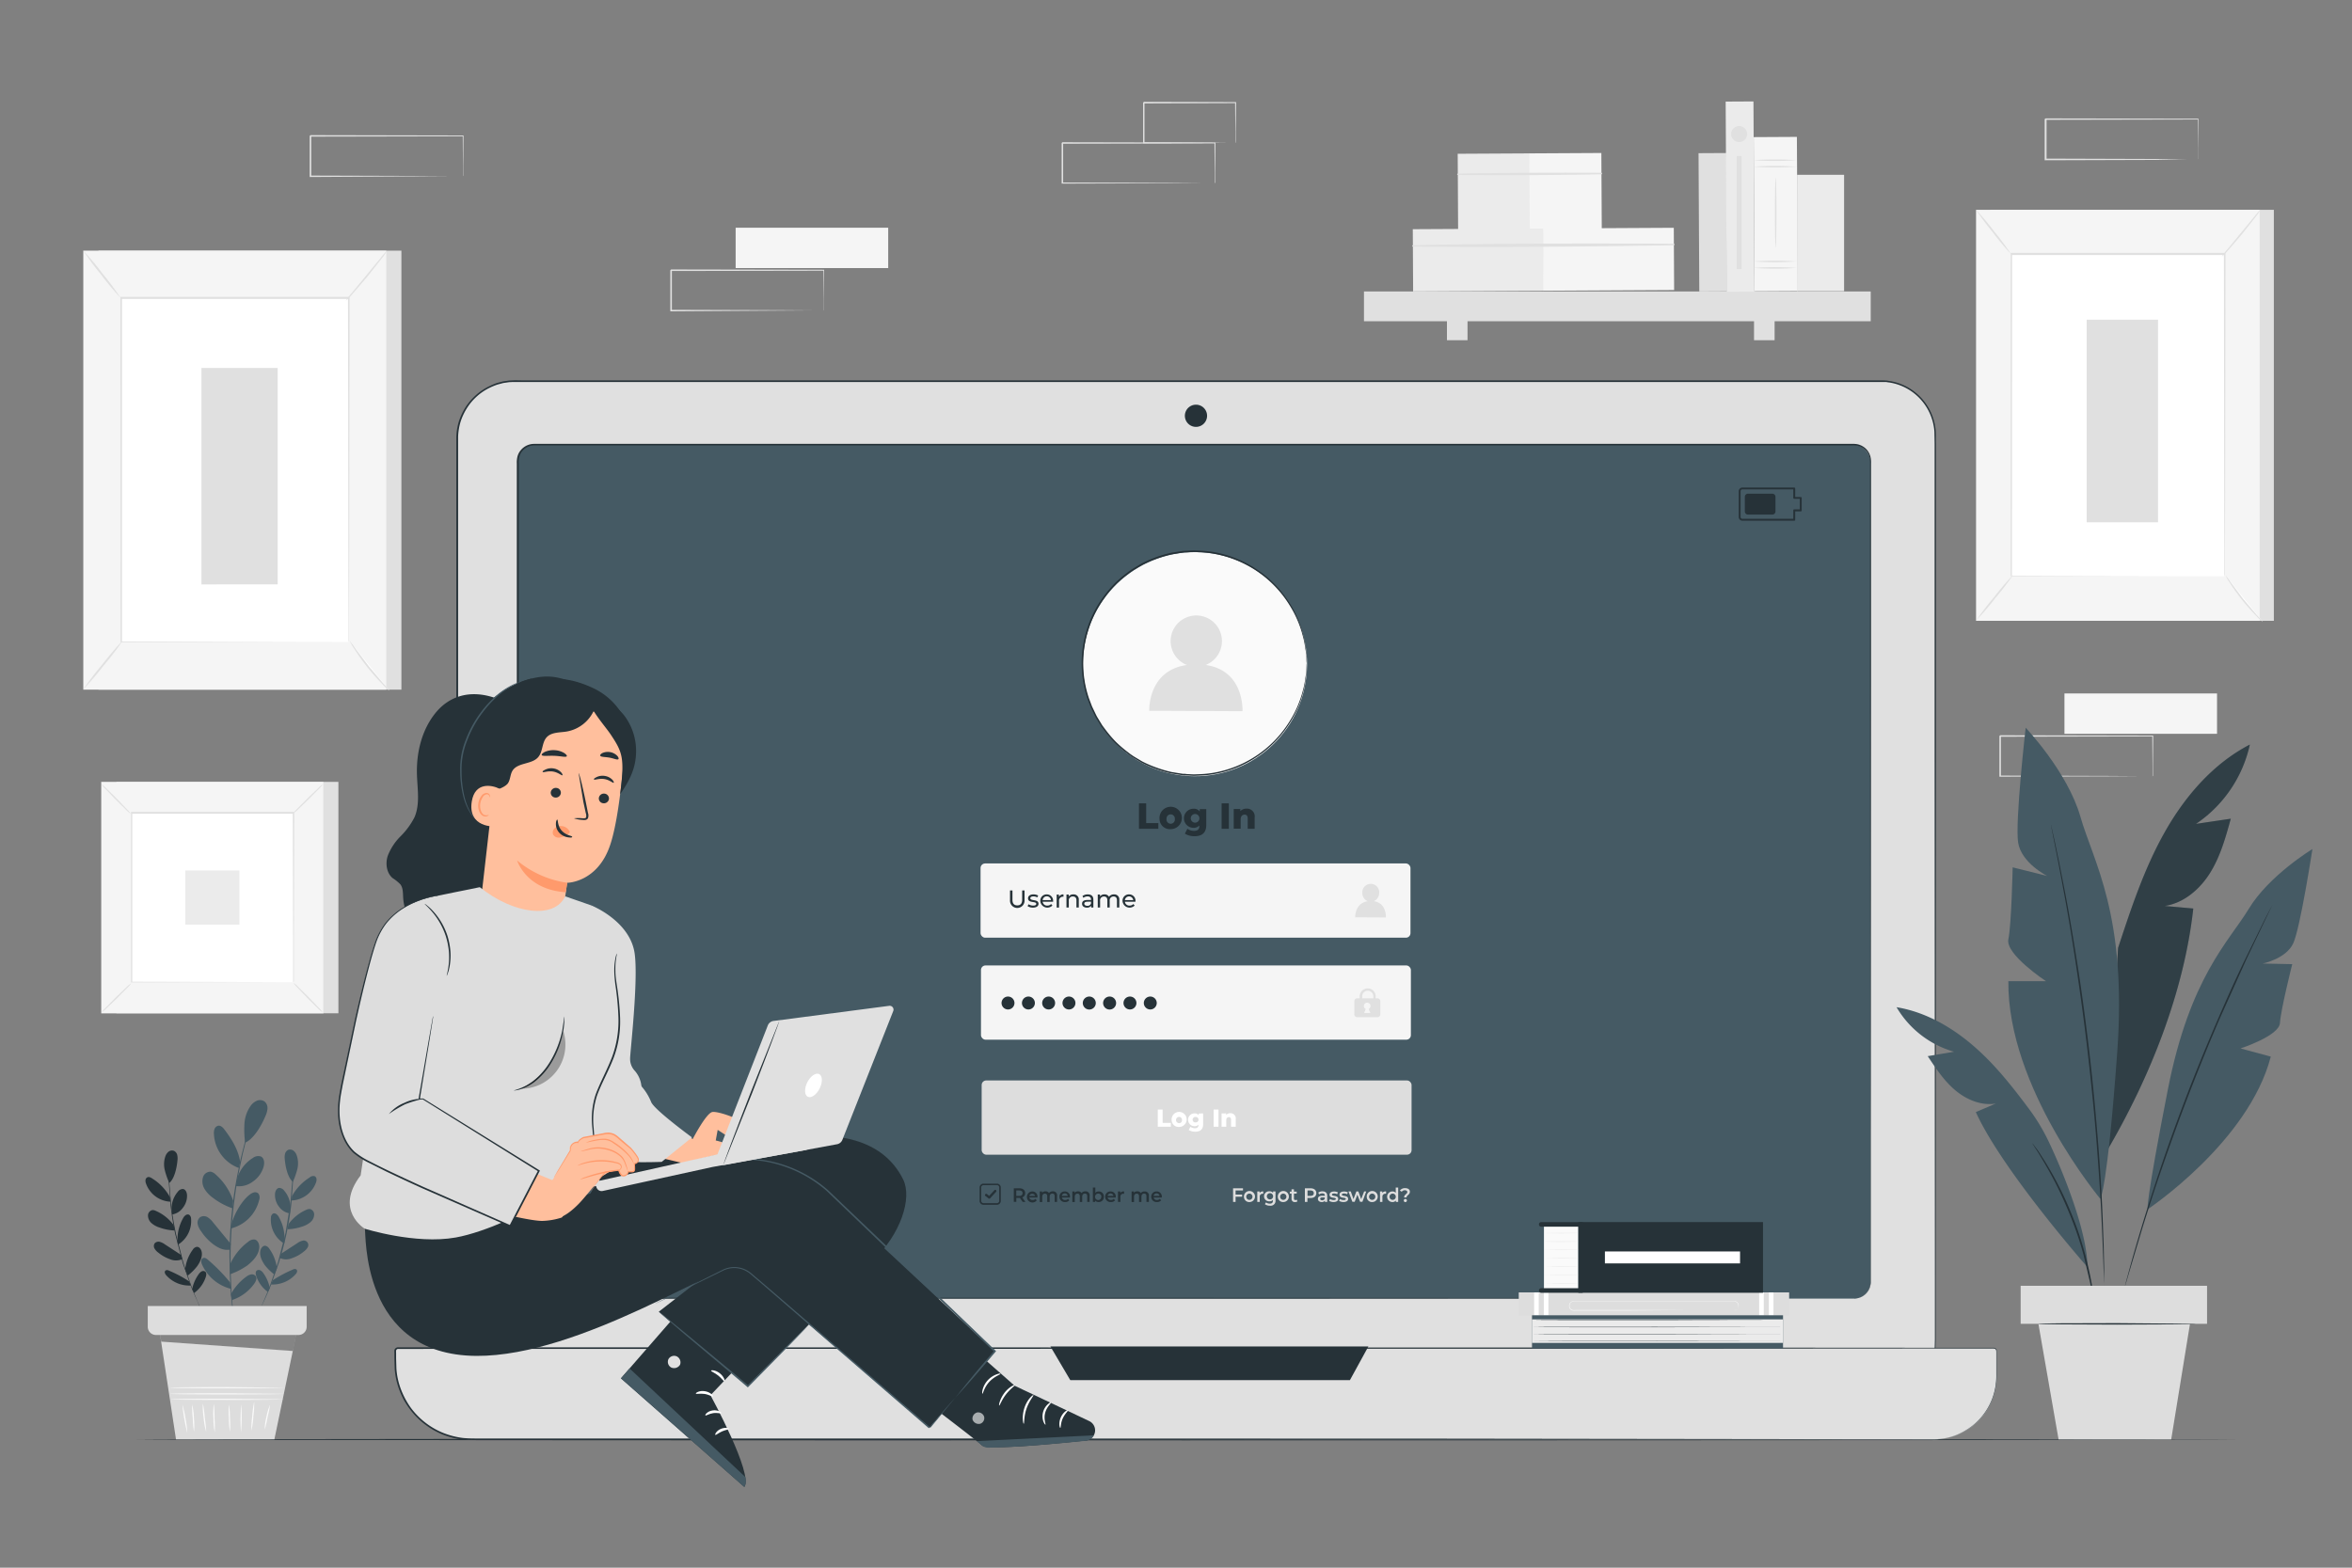<svg xmlns="http://www.w3.org/2000/svg" viewBox="0 0 750 500" xmlns:v="https://vecta.io/nano"><rect x="0" y="0" width="750" height="500" fill="#808080" stroke="none"/><style><![CDATA[.B{fill:#263238}.C{fill:#e0e0e0}.D{fill:#fff}.E{fill:#455a64}.F{fill:#ddd}.G{fill:#f5f5f5}.H{fill:#ebebeb}.I{fill:#ffbf9d}.J{fill:#fafafa}.K{fill:#ff9a6c}]]></style><path d="M37.11 249.37h70.8v73.81h-70.8z" class="C"/><path d="M32.31 249.37h70.8v73.81h-70.8z" class="G"/><path d="M103.14,323.2H32.29V249.35h70.85Zm-70.8-.05h70.75V249.39H32.34Z" class="C"/><path d="M41.83 259.29H93.6v53.96H41.83z" class="D"/><g class="C"><path d="M41.83 313.61a8.17 8.17 0 0 1-1.28 1.49l-3.29 3.34-3.38 3.23a8.33 8.33 0 0 1-1.5 1.25 8.35 8.35 0 0 1 1.28-1.48l3.29-3.34 3.39-3.25a8.54 8.54 0 0 1 1.49-1.24zm51.77-.13a8.35 8.35 0 0 1 1.48 1.28l3.34 3.29 3.24 3.38a7.49 7.49 0 0 1 1.24 1.5 9.49 9.49 0 0 1-1.48-1.27l-3.34-3.3-3.24-3.39a8 8 0 0 1-1.24-1.49zm-.14-54.04a8.32 8.32 0 0 1 1.27-1.44l3.29-3.33 3.39-3.24a9 9 0 0 1 1.49-1.25 7.51 7.51 0 0 1-1.27 1.48l-3.3 3.34-3.38 3.25a8.4 8.4 0 0 1-1.49 1.19zm-51.77.13a8.58 8.58 0 0 1-1.49-1.28L36.87 255l-3.24-3.38a7.49 7.49 0 0 1-1.24-1.5 9.21 9.21 0 0 1 1.47 1.27l3.35 3.3 3.24 3.39a8 8 0 0 1 1.24 1.49z"/><path d="M93.46 313.26a1.67 1.67 0 0 1 0-.27v-.75-2.91-11l-.1-39 .2.2H41.94h0l.23-.23v54l-.2-.2 37.38.1h10.5 2.78.72.25-.93-2.74l-10.45.05-37.51.1h-.2v-.19-54-.23h.24 51.62.2v.2l-.11 39.17v11 2.87.74c0 .18-.26.35-.26.35z"/></g><path d="M59.08 277.64h17.27v17.27H59.08z" class="H"/><path d="M634.65 66.92h90.43V198h-90.43z" class="C"/><path d="M630.12 66.92h90.43V198h-90.43z" class="G"/><path d="M641.36 81.11h67.96V183.8h-67.96z" class="D"/><g class="C"><path d="M709.32 183.8v-.5-1.46-5.63l-.06-21.15-.11-73.95.22.23h-68 0l.24-.25-.05 102.69-.19-.19 49.47.1h13.66 3.59 1.24-1.2-3.55-13.62l-49.59.11h-.2v-.2V80.91v-.24h.26 68 .23v.22l-.11 74.1-.06 21.1v5.58 1.44c0 .34-.17.69-.17.69z"/><path d="M720.81 66.92a16.34 16.34 0 0 1-1.61 2.34l-4.24 5.38-4.47 5.2a16.21 16.21 0 0 1-2 2 15.39 15.39 0 0 1 1.72-2.26l4.36-5.28 4.36-5.3a16.38 16.38 0 0 1 1.88-2.08z"/></g><path d="M709.67,183.47a84.23,84.23,0,0,0,11.85,14.83" class="D"/><path d="M721.52 198.3a14.42 14.42 0 0 1-2.06-1.88 65.72 65.72 0 0 1-8.41-10.52 12.86 12.86 0 0 1-1.38-2.43 19.17 19.17 0 0 1 1.67 2.24l4 5.36 4.34 5.11a18.18 18.18 0 0 1 1.84 2.12z" class="C"/><path d="M630.11,197.89,642,183.28" class="D"/><path d="M642 183.28a87.26 87.26 0 0 1-5.73 7.46 89.47 89.47 0 0 1-6.11 7.15 91.1 91.1 0 0 1 5.73-7.46 91.7 91.7 0 0 1 6.11-7.15zM630.12 66.92a79.76 79.76 0 0 1 5.75 6.87 82.84 82.84 0 0 1 5.37 7.21 81 81 0 0 1-5.75-6.88 83.69 83.69 0 0 1-5.37-7.2zm35.27 35.04h22.76v64.61h-22.76zM31.4 79.94H128v140.02H31.4z" class="C"/><path d="M26.56 79.94h96.6v140.02h-96.6z" class="G"/><path d="M38.57 95.1h72.6v109.69h-72.6z" class="D"/><g class="C"><path d="M111.16 204.79v-.54-1.55-6l-.07-22.59-.12-79 .24.24H38.63h0l.26-.26v109.69l-.21-.21 52.84.11 14.6.05h3.83 1.32-1.28-3.79-14.55l-53 .11h-.21v-.21l-.06-109.69v-.26h.28 72.58.24v.24l-.11 79.14-.07 22.54v6 1.53c0 .35-.14.66-.14.66z"/><path d="M123.44 79.94a17.41 17.41 0 0 1-1.73 2.5l-4.53 5.75-4.77 5.55a16.78 16.78 0 0 1-2.13 2.17 18.14 18.14 0 0 1 1.85-2.42l4.65-5.64 4.64-5.64a17.48 17.48 0 0 1 2.02-2.27z"/></g><path d="M111.53,204.44a90.28,90.28,0,0,0,12.67,15.83" class="D"/><path d="M124.2 220.27a14.22 14.22 0 0 1-2.21-2A69.43 69.43 0 0 1 113 207a15.73 15.73 0 0 1-1.48-2.59 17.94 17.94 0 0 1 1.78 2.38l4.31 5.73 4.64 5.46a22.46 22.46 0 0 1 1.95 2.29z" class="C"/><path d="M26.55,219.84q6.33-7.8,12.65-15.61" class="D"/><path d="M39.2 204.23a92.69 92.69 0 0 1-6.12 8 96.52 96.52 0 0 1-6.53 7.64 97.93 97.93 0 0 1 6.12-8 99.08 99.08 0 0 1 6.53-7.64zM26.56 79.94a84.29 84.29 0 0 1 6.15 7.34A89.37 89.37 0 0 1 38.44 95a85.45 85.45 0 0 1-6.15-7.35 90.24 90.24 0 0 1-5.73-7.71zm37.68 37.43h24.31v69.02H64.24zm477.386-68.512l8.86-.048.239 44.109-8.86.048z" class="C"/><path d="M464.828 49.044l22.96-.124.132 24.35-22.96.124z" class="H"/><path d="M487.677 48.92l22.96-.124.132 24.35-22.96.124z" class="G"/><path d="M464.86,55.8q22.89.2,45.8-.21a.25.25,0,0,0,0-.49c-15.25-.08-30.55,0-45.8.28a.21.21,0,0,0,0,.42Z" class="C"/><path d="M450.508 73.101l41.709-.226.107 19.85-41.709.226z" class="H"/><path d="M492.027 72.877l41.709-.226.107 19.85-41.709.226z" class="G"/><g class="C"><path d="M450.54 78.64c27.71.31 55.51 0 83.22-.41a.25.25 0 0 0 0-.49c-27.71-.14-55.52-.13-83.22.48a.21.21 0 0 0 0 .42zm-15.6 14.33h161.59v9.48H434.94z"/><path d="M461.4 96.38h6.56v12.13h-6.56zm97.92 0h6.56v12.13h-6.56z"/></g><path d="M550.277 32.401l8.86-.048.328 60.669-8.86.048z" class="H"/><path d="M559.218 43.733l13.77-.075.266 49.159-13.77.075z" class="G"/><path d="M572.9 53.15a99 99 0 0 1-13.78 0 99 99 0 0 1 13.78 0zm0-2.06a99 99 0 0 1-13.78 0 99 99 0 0 1 13.78 0zm0 34.36a99 99 0 0 1-13.78 0 99 99 0 0 1 13.78 0zm0-2.07a99 99 0 0 1-13.78 0 99 99 0 0 1 13.78 0zm-6.67-4.5c-.13 0-.24-5-.24-11.08s.11-11.08.24-11.08.24 5 .24 11.08-.11 11.08-.24 11.08z" class="C"/><path d="M573.05 55.75h14.99v37.11h-14.99z" class="H"/><path d="M557.12 42.75a2.55 2.55 0 1 1-2.54-2.55 2.54 2.54 0 0 1 2.54 2.55zm-3.33 7h1.58v36.09h-1.58z" class="C"/><path d="M234.58 72.63h48.65V85.5h-48.65z" class="G"/><path d="M262.66 99.06a1.35 1.35 0 0 1 0-.24v-.66-2.53l-.08-9.44.15.15-48.73.09.25-.24h0v12.87l-.24-.25 34.67.11 10.23.07h2.77.72.26-.23-.69-2.71l-10.18.07-34.85.24h-.25V86.19h0l.25-.25 48.65.09h.15v.16l-.08 9.53v2.5.63a1.66 1.66 0 0 1-.06.21z" class="C"/><path d="M658.31 221.17h48.65v12.87h-48.65z" class="G"/><g class="C"><path d="M686.39 247.6a1 1 0 0 1 0-.23v-.66-2.54l-.08-9.44.15.15-48.65.1c.11-.11-.25.24.24-.25h0v12.87l-.24-.24 34.67.11 10.23.07h2.77.72.26a.94.94 0 0 1-.23 0h-.69-2.72l-10.17.07-34.84.11h-.25v-12.97h0l.25-.25 48.65.1h.15v.15l-.08 9.53v2.5.64a1.23 1.23 0 0 1-.14.18zM387.34 58.46a2.07 2.07 0 0 1 0-.23v-.66-2.54l-.08-9.44.15.15-48.65.1.25-.25h0v6.52q0 3.23 0 6.33l-.24-.24 34.67.11 10.23.07h2.77.73.25-.22-.7-2.71l-10.18.07-34.84.11h-.24v-.24-6.33-6.38h0l.25-.25 48.65.1h.15v.15l-.08 9.53v2.5.64c-.15.12-.15.19-.16.18z"/><path d="M393.94 45.59a1.35 1.35 0 0 1 0-.24v-.69-2.58l-.1-9.36.18.18-29.31.1c-.22.22.3-.3.24-.25h0v6.61 6.24l-.23-.24 20.91.12 6.09.06h1.64.59a3.28 3.28 0 0 1-.53 0h-1.6l-6 .06-21.07.12h-.24v-.24-6.24-6.5h0l.25-.25 29.23.07h.18v.18l-.1 9.47v2.54c0 .62-.07.85-.13.84zm306.99 5.25a2.07 2.07 0 0 1 0-.23v-.66-2.53l-.08-9.45.15.15-48.65.1.25-.25h0v6.53q0 3.23 0 6.33l-.24-.24 34.67.11 10.23.07h2.77.73.25-.22-.7-2.71l-10.26.23-34.84.11H652v-.25-6.33V38h0l.25-.24 48.65.09h.15V38l-.08 9.54v2.5.63c-.03.11-.03.18-.04.17zm-553.3 5.36a1 1 0 0 1 0-.23v-.66-2.53l-.08-9.45.15.15-48.7.1.25-.25h0V56.2L99 56l34.67.11 10.23.07h2.77.72.26-.23-.69-2.71l-10.18.06-34.84.21h-.25v-13.1h0l.25-.25 48.65.1h.15v.15l-.08 9.54v2.49.62c-.08.14-.08.21-.09.2z"/></g><path d="M712.81 459.13c0 .14-149.83.26-334.61.26s-334.63-.12-334.63-.26 149.79-.26 334.63-.26l334.61.26z" class="B"/><path d="M591.9,454h-421a25.2,25.2,0,0,1-25.2-25.2V139.91a18.38,18.38,0,0,1,18.38-18.38H599.73A17.37,17.37,0,0,1,617.1,138.9V428.82A25.2,25.2,0,0,1,591.9,454Z" class="C"/><path d="M591.9 454l1-.07 1.27-.07c.5 0 1.08-.15 1.74-.24l1.06-.16 1.15-.3 1.26-.33 1.34-.5a23.54 23.54 0 0 0 2.93-1.31c.51-.25 1-.59 1.53-.9l.8-.49.77-.58a24.77 24.77 0 0 0 9.87-16l.22-1.43c.08-.48.06-1 .09-1.47l.07-3q0-3.08 0-6.39 0-6.6 0-14.06l-.09-168.31q0-26.64 0-55.77 0-14.53 0-29.66v-11.45l-.07-3.82a17.13 17.13 0 0 0-7.33-12.89 16.93 16.93 0 0 0-7.16-2.83c-.32 0-.64-.11-1-.14h-1-2-121.5-305.66-5.08-2.53l-1.24.06-1.24.18a7.34 7.34 0 0 0-1.22.25l-1.21.32a18.57 18.57 0 0 0-2.31.93 17.4 17.4 0 0 0-4.15 2.72A17.65 17.65 0 0 0 149 130a19.08 19.08 0 0 0-2.12 4.47 18.79 18.79 0 0 0-.8 4.88v5 117.93 147.43 17.51a61.62 61.62 0 0 0 .15 4.31l.32 2.12.52 2.08a25.23 25.23 0 0 0 3.7 7.63 24.85 24.85 0 0 0 13.58 9.49l2 .49 2.07.31 4.18.14h73.14 116.23l168.29.08L576 454h11.9 4-4H576l-45.76.05-168.29.08H245.72h-73.19c-1.39 0-2.81-.06-4.23-.14l-2.1-.32c-.71-.1-1.38-.33-2.08-.49a25.33 25.33 0 0 1-13.83-9.67 25.83 25.83 0 0 1-3.78-7.77l-.52-2.12-.33-2.16-.15-4.36q0-8.7 0-17.51V262.16q0-38.35 0-78V144.4v-5a19.37 19.37 0 0 1 .82-5 20.06 20.06 0 0 1 2.18-4.61 18.92 18.92 0 0 1 3.35-3.85 18.1 18.1 0 0 1 4.27-2.8 20.4 20.4 0 0 1 2.38-1l1.25-.32a7.71 7.71 0 0 1 1.25-.26l1.27-.19 1.29-.06c.86-.06 1.69 0 2.54 0h5.08 305.66 121.57 2l1 .05c.33 0 .66.09 1 .14a17.17 17.17 0 0 1 7.33 2.91 17.55 17.55 0 0 1 7.52 13.21c.09 1.3 0 2.57.06 3.85v11.42q0 15.12 0 29.66 0 29.1 0 55.77l-.08 168.31q0 7.45 0 14.06v6.39l-.07 3c0 .5 0 1-.1 1.48s-.15 1-.22 1.43a24.91 24.91 0 0 1-10 16.08l-.77.58-.8.49-1.55.91a26.85 26.85 0 0 1-2.94 1.3l-1.35.49-1.27.32-1.15.29-1.06.16a17.31 17.31 0 0 1-1.75.23l-1.27.06z" class="B"/><path d="M616.61 459.08H150.39A24.36 24.36 0 0 1 126 434.72v-3.79a.94.94 0 0 1 1-.93h508.8a.94.94 0 0 1 .94.94V439a20.1 20.1 0 0 1-20.13 20.08z" class="C"/><path d="M616.61 459.08l.68-.05a14.87 14.87 0 0 0 2-.18 19.08 19.08 0 0 0 7.5-2.65 19.34 19.34 0 0 0 4.55-3.71 20.2 20.2 0 0 0 3.78-6 20.82 20.82 0 0 0 1.46-8.11v-4.6-2.41c0-.41 0-.82-.27-1.07s-.69-.22-1.11-.23l-113.55.08-374.61.08H127a.78.78 0 0 0-.31.05.68.68 0 0 0-.38.45 4.65 4.65 0 0 0 0 .78v1.7l.1 3.37a22.92 22.92 0 0 0 1.43 6.5 25.93 25.93 0 0 0 1.35 3A27.22 27.22 0 0 0 131 449a24.24 24.24 0 0 0 10.28 8 25.5 25.5 0 0 0 6.37 1.63c2.17.21 4.39.16 6.6.16H293l168.41.06L575 459h30.87 8 2.74-2.74-8l-30.87.05-113.54.09-168.46.18h-99.46-39.29c-2.2 0-4.42 0-6.66-.17a25.74 25.74 0 0 1-6.51-1.66 24.77 24.77 0 0 1-10.53-8.25 26.76 26.76 0 0 1-1.84-2.86 29.72 29.72 0 0 1-1.38-3.11 23.71 23.71 0 0 1-1.46-6.65l-.1-3.41v-1.7a4.92 4.92 0 0 1 0-.91 1.22 1.22 0 0 1 1.2-.89h20.06l374.61.08 113.55.08h.63a1 1 0 0 1 .93.87v.63 2.41 4.6a20.94 20.94 0 0 1-1.5 8.17 20 20 0 0 1-3.83 6 20.06 20.06 0 0 1-12.14 6.33 14.18 14.18 0 0 1-2 .16z" class="B"/><rect x="165.06" y="141.83" width="431.39" height="272.36" rx="5.25" class="E"/><path d="M591.21 414.19s.31 0 .9-.1a5.36 5.36 0 0 0 2.42-1.12 5.2 5.2 0 0 0 1.88-3.85q0-2.65 0-6.15v-40.75l-.09-149.85q0-23.73 0-49.66 0-6.47 0-13.08V148a10.77 10.77 0 0 0-.06-1.62 5 5 0 0 0-1.39-2.82 5.08 5.08 0 0 0-2.8-1.44 9.88 9.88 0 0 0-1.64-.06h-29.1-118.77-272.15a5 5 0 0 0-3.79 1.72 4.82 4.82 0 0 0-1 1.87 7 7 0 0 0-.2 2.16v131.94q0 34.14 0 67v60.32a9.44 9.44 0 0 0 .38 3.78 5 5 0 0 0 2.54 2.62 4.91 4.91 0 0 0 1.8.44h1.94 111 103.49l149.85.08 40.74.05h10.59 3.61-3.61-10.59l-40.74.05-149.85.08H283.08h-57.65H172h-2a5.64 5.64 0 0 1-2-.48 5.56 5.56 0 0 1-2.78-2.87 5.31 5.31 0 0 1-.42-2v-62.05q0-32.85 0-67v-69.46q0-17.64 0-35.52v-26.95a7.66 7.66 0 0 1 .23-2.31 5.15 5.15 0 0 1 1.13-2.06 5.5 5.5 0 0 1 4.18-1.9h272.15 118.77 29.1a9.79 9.79 0 0 1 1.7.07 5.54 5.54 0 0 1 3 1.56 5.42 5.42 0 0 1 1.5 3.05 10.61 10.61 0 0 1 .06 1.68v14.73q0 25.9 0 49.66l-.08 149.85v40.75q0 3.5 0 6.15a5.27 5.27 0 0 1-1.93 3.89 5.2 5.2 0 0 1-2.44 1.11 4.13 4.13 0 0 1-.68.06zm-256.26 15.24l6.34 10.75h89.17l5.89-10.75h-101.4zm49.96-296.82a3.54 3.54 0 1 1-3.54-3.54 3.54 3.54 0 0 1 3.54 3.54z" class="B"/><g class="G"><rect x="312.68" y="275.39" width="137.09" height="23.68" rx="1.45"/><rect x="312.81" y="307.92" width="137.09" height="23.68" rx="1.45"/></g><path d="M322.07 287.08V284h.78v3c0 1.22.56 1.76 1.54 1.76s1.55-.54 1.55-1.76v-3h.76v3.11a2.32 2.32 0 1 1-4.63 0zm5.6 1.92l.31-.6a2.68 2.68 0 0 0 1.46.43c.69 0 1-.21 1-.56 0-.93-2.62-.12-2.62-1.77 0-.74.67-1.24 1.73-1.24a3.07 3.07 0 0 1 1.51.37l-.32.59a2.19 2.19 0 0 0-1.2-.32c-.65 0-1 .24-1 .57 0 1 2.62.18 2.62 1.79 0 .75-.69 1.22-1.79 1.22a3 3 0 0 1-1.7-.48zm8.17-1.39h-3.36a1.4 1.4 0 0 0 1.5 1.22 1.55 1.55 0 0 0 1.19-.5l.42.48a2.26 2.26 0 0 1-3.86-1.45 2 2 0 0 1 2.08-2.1 2 2 0 0 1 2 2.13 1.7 1.7 0 0 1 .03.22zm-3.36-.53h2.65a1.33 1.33 0 0 0-2.65 0zm6.64-1.82v.74H339a1.24 1.24 0 0 0-1.3 1.4v2.07h-.75v-4.15h.72v.7a1.57 1.57 0 0 1 1.45-.76zm4.88 1.79v2.39h-.75v-2.3c0-.81-.41-1.21-1.12-1.21a1.22 1.22 0 0 0-1.31 1.37v2.14h-.75v-4.15h.72v.63a1.76 1.76 0 0 1 1.49-.66 1.6 1.6 0 0 1 1.72 1.79zm4.65-.11v2.5h-.71v-.55a1.55 1.55 0 0 1-1.36.59c-.93 0-1.53-.5-1.53-1.22s.43-1.21 1.67-1.21h1.18v-.15c0-.63-.36-1-1.11-1a2.11 2.11 0 0 0-1.31.45l-.31-.56a2.72 2.72 0 0 1 1.71-.53c1.12 0 1.77.54 1.77 1.68zm-.75 1.23v-.58h-1.15c-.74 0-1 .29-1 .64s.35.67.92.67a1.18 1.18 0 0 0 1.23-.73zm9.02-1.12v2.39h-.75v-2.3c0-.81-.39-1.21-1.07-1.21a1.2 1.2 0 0 0-1.24 1.37v2.14h-.75v-2.3c0-.81-.39-1.21-1.07-1.21a1.2 1.2 0 0 0-1.24 1.37v2.14h-.75v-4.15h.72v.62a1.66 1.66 0 0 1 1.43-.65 1.53 1.53 0 0 1 1.43.76 1.88 1.88 0 0 1 1.6-.76 1.58 1.58 0 0 1 1.69 1.79zm5.14.56h-3.36a1.41 1.41 0 0 0 1.5 1.22 1.58 1.58 0 0 0 1.2-.5l.41.48a2.26 2.26 0 0 1-3.86-1.45 2 2 0 0 1 2.08-2.1 2 2 0 0 1 2.05 2.13 1.8 1.8 0 0 1-.02.22zm-3.36-.53h2.66a1.34 1.34 0 0 0-2.66 0z" class="B"/><rect x="313.03" y="344.6" width="137.09" height="23.68" rx="1.45" class="F"/><g class="D"><path d="M369.19,353.88h1.55v4.25h2.62v1.23h-4.17Z"/><path d="M373.61 357.23a2.4 2.4 0 1 1 2.4 2.2 2.22 2.22 0 0 1-2.4-2.2zm3.29 0a.89.89 0 0 0-.89-1 1 1 0 0 0 0 2 .89.89 0 0 0 .89-1zm6.75-2.12v3.47c0 1.61-.91 2.36-2.49 2.36a3.69 3.69 0 0 1-2.1-.55l.54-1a2.46 2.46 0 0 0 1.43.45c.8 0 1.13-.36 1.13-1v-.14a1.59 1.59 0 0 1-1.26.5 2.05 2.05 0 1 1 0-4.1 1.52 1.52 0 0 1 1.33.59v-.52zm-1.47 2a.86.86 0 0 0-.92-.86.87.87 0 1 0 0 1.73.86.86 0 0 0 .92-.9zm4.82-3.23h1.55v5.48H387zm7.05 3.05v2.43h-1.49v-2.19c0-.61-.27-.87-.7-.87s-.84.3-.84 1v2.06h-1.49v-4.25H391v.46a1.81 1.81 0 0 1 1.34-.53 1.66 1.66 0 0 1 1.71 1.89z"/></g><g class="B"><use href="#B"/><path d="M330,319.9a2.06,2.06,0,1,1-2.06-2.06A2.06,2.06,0,0,1,330,319.9Z"/><use href="#B" x="12.96"/><use href="#B" x="19.44"/><path d="M349.42 319.9a2.07 2.07 0 1 1-2.07-2.06 2.07 2.07 0 0 1 2.07 2.06zm6.48 0a2.07 2.07 0 1 1-2.06-2.06 2.06 2.06 0 0 1 2.06 2.06z"/><use href="#B" x="38.89"/><use href="#B" x="45.37"/></g><path d="M439.22 318.4h-.54v-.76a2.56 2.56 0 0 0-5.11 0v.76h-.77a.94.94 0 0 0-.94.94v4.15a.94.94 0 0 0 .94.94h6.42a.94.94 0 0 0 .94-.94v-4.15a.94.94 0 0 0-.94-.94zm-2.22 4.68h-2l.5-1.27a1.06 1.06 0 1 1 .92 0zm.92-4.68h-3.55v-.76a1.78 1.78 0 0 1 3.55 0z" class="C"/><circle cx="380.92" cy="211.56" r="35.74" transform="matrix(.159 -.987 .987 .159 111.68 554.16)" class="J"/><path d="M416.66 211.56s0-.19-.06-.57-.06-1-.11-1.7c0-.37-.05-.79-.07-1.25s-.15-.95-.23-1.49a24.91 24.91 0 0 0-.75-3.69 33.89 33.89 0 0 0-4-9.47 35.68 35.68 0 0 0-24-16.72 32.8 32.8 0 0 0-4.49-.52c-.76 0-1.53-.1-2.31-.09l-2.35.12c-.4 0-.79 0-1.19.08l-1.18.18-2.39.39a39.3 39.3 0 0 0-4.74 1.39 36.28 36.28 0 0 0-4.62 2l-2.21 1.32a18.16 18.16 0 0 0-2.15 1.47 33 33 0 0 0-7.5 7.54 34.24 34.24 0 0 0-5.07 9.77 35.19 35.19 0 0 0 0 22.4l1 2.63 1.2 2.5a10.88 10.88 0 0 0 .66 1.21l.72 1.18.71 1.16.82 1.1a39.34 39.34 0 0 0 3.48 4.11 40.4 40.4 0 0 0 4 3.42 19 19 0 0 0 2.14 1.48l2.21 1.32a37 37 0 0 0 4.63 2 39.3 39.3 0 0 0 4.74 1.39l2.39.39 1.18.18c.4 0 .79 0 1.19.08l2.35.12 2.31-.09a33.13 33.13 0 0 0 4.5-.52 35.69 35.69 0 0 0 24-16.72 34.13 34.13 0 0 0 4-9.47 24.91 24.91 0 0 0 .75-3.69l.23-1.49.07-1.25.11-1.7c.02-.4.06-.58.06-.58v.58l-.06 1.71-.05 1.25-.21 1.5a24.46 24.46 0 0 1-.7 3.71 33.75 33.75 0 0 1-3.91 9.58 35.87 35.87 0 0 1-24.17 17 32.32 32.32 0 0 1-4.55.54l-2.34.1-2.38-.12c-.4 0-.81 0-1.21-.07l-1.2-.18-2.42-.39a39.21 39.21 0 0 1-9.5-3.46l-2.24-1.33a17.83 17.83 0 0 1-2.17-1.5 39.21 39.21 0 0 1-4.09-3.46 40.48 40.48 0 0 1-3.53-4.17l-.83-1.11-.73-1.18-.72-1.19a9.77 9.77 0 0 1-.67-1.23l-1.23-2.54-1-2.67a35.71 35.71 0 0 1 0-22.72 34.6 34.6 0 0 1 5.15-9.91 41.78 41.78 0 0 1 3.53-4.17 40.57 40.57 0 0 1 4.09-3.47 19 19 0 0 1 2.17-1.49l2.24-1.33a39.21 39.21 0 0 1 9.5-3.46l2.42-.39 1.2-.18c.4-.05.81-.05 1.2-.07l2.38-.12 2.35.1a33.53 33.53 0 0 1 4.54.53 36 36 0 0 1 24.18 17 34.12 34.12 0 0 1 3.91 9.57 24.57 24.57 0 0 1 .7 3.72l.21 1.5c.05.5 0 .88.05 1.25l.06 1.71c.06.41 0 .64 0 .64z" class="B"/><path d="M384.47 212.09a8.18 8.18 0 1 0-6 0c-12.57 1.78-12 14.61-12 14.61l29.73.13s.73-12.97-11.73-14.74z" class="C"/><path d="M317.9 384.26h-4.29a1.23 1.23 0 0 1-1.23-1.23v-4.29a1.23 1.23 0 0 1 1.23-1.23h4.29a1.24 1.24 0 0 1 1.23 1.23V383a1.24 1.24 0 0 1-1.23 1.26zm-4.29-6.26a.73.73 0 0 0-.73.73V383a.73.73 0 0 0 .73.73h4.29a.73.73 0 0 0 .73-.73v-4.29a.73.73 0 0 0-.73-.73zm12.5 5.34l-.89-1.27h-1.14v1.26h-.8V379h1.77c1.14 0 1.85.58 1.85 1.54a1.39 1.39 0 0 1-.92 1.37l1 1.42zm-1.11-3.65h-.94v1.73h.94c.7 0 1.07-.32 1.07-.87s-.35-.86-1.07-.86zm5.81 2.25h-2.59a1 1 0 0 0 1.07.79 1.17 1.17 0 0 0 .89-.36l.42.47a1.76 1.76 0 1 1-1.45-2.84 1.61 1.61 0 0 1 1.67 1.71l-.01.23zm-2.6-.52h1.88a1 1 0 0 0-1.88 0zm8.87.03v1.89h-.77v-1.79c0-.59-.27-.87-.74-.87s-.86.33-.86 1v1.68h-.77v-1.79c0-.59-.28-.87-.75-.87s-.85.33-.85 1v1.68h-.78V380h.74v.42a1.36 1.36 0 0 1 1.08-.46 1.24 1.24 0 0 1 1.11.55 1.55 1.55 0 0 1 1.24-.55 1.27 1.27 0 0 1 1.35 1.49zm4.11.49h-2.59a1 1 0 0 0 1.07.79 1.21 1.21 0 0 0 .9-.36l.41.47a1.65 1.65 0 0 1-1.33.54 1.68 1.68 0 0 1-1.82-1.69 1.64 1.64 0 0 1 1.7-1.69 1.61 1.61 0 0 1 1.67 1.71 1.93 1.93 0 0 1-.01.23zm-2.6-.52h1.88a.9.9 0 0 0-.94-.8.92.92 0 0 0-.94.8zm8.87.03v1.89h-.77v-1.79c0-.59-.27-.87-.74-.87s-.86.33-.86 1v1.68h-.77v-1.79c0-.59-.27-.87-.74-.87s-.86.33-.86 1v1.68h-.78V380h.74v.42a1.36 1.36 0 0 1 1.08-.46 1.23 1.23 0 0 1 1.11.55 1.55 1.55 0 0 1 1.24-.55 1.27 1.27 0 0 1 1.35 1.49zm4.54.24a1.61 1.61 0 0 1-1.68 1.69 1.34 1.34 0 0 1-1.09-.47v.43h-.74v-4.59h.78v1.69a1.34 1.34 0 0 1 1-.44 1.6 1.6 0 0 1 1.73 1.69zm-.79 0a1 1 0 0 0-1-1 1.03 1.03 0 0 0 0 2.06 1 1 0 0 0 .96-1.06zm4.57.25h-2.59a1 1 0 0 0 1.07.79 1.21 1.21 0 0 0 .9-.36l.41.47a1.64 1.64 0 0 1-1.33.54 1.68 1.68 0 0 1-1.82-1.69 1.64 1.64 0 0 1 1.71-1.69 1.61 1.61 0 0 1 1.66 1.71 1.93 1.93 0 0 1-.01.23zm-2.59-.52h1.87a.95.95 0 0 0-1.87 0zm5.26-1.42v.74a.62.62 0 0 0-.18 0 .9.9 0 0 0-1 1v1.6h-.77V380h.73v.48a1.3 1.3 0 0 1 1.22-.48zm7.91 1.45v1.89h-.78v-1.79c0-.59-.27-.87-.74-.87s-.86.33-.86 1v1.68h-.77v-1.79c0-.59-.27-.87-.74-.87s-.86.33-.86 1v1.68h-.77V380h.73v.42a1.36 1.36 0 0 1 1.08-.46 1.24 1.24 0 0 1 1.12.55A1.53 1.53 0 0 1 365 380a1.27 1.27 0 0 1 1.36 1.45zm4.11.49h-2.59a1 1 0 0 0 1.07.79 1.17 1.17 0 0 0 .89-.36l.42.47a1.65 1.65 0 0 1-1.33.54 1.68 1.68 0 0 1-1.83-1.69 1.65 1.65 0 0 1 1.71-1.69 1.62 1.62 0 0 1 1.67 1.71l-.01.23zm-2.6-.52h1.87a.89.89 0 0 0-.93-.8.91.91 0 0 0-.94.8z" class="B"/><g class="F"><path d="M394 379.69V381h2.09v.68H394v1.66h-.8V379h3.16v.68zm2.67 2a1.76 1.76 0 1 1 1.75 1.69 1.66 1.66 0 0 1-1.75-1.69zm2.73 0a1 1 0 1 0-1 1 1 1 0 0 0 1-1zm3.43-1.69v.74h-.18a.9.9 0 0 0-.95 1v1.6h-.78V380h.74v.48a1.3 1.3 0 0 1 1.17-.48z"/><path d="M406.73 380v2.8a1.55 1.55 0 0 1-1.78 1.74 2.6 2.6 0 0 1-1.6-.47l.34-.58a2 2 0 0 0 1.22.4c.73 0 1-.34 1-1v-.18a1.44 1.44 0 0 1-1.11.44 1.6 1.6 0 1 1 0-3.19 1.43 1.43 0 0 1 1.15.48V380zm-.76 1.55a1 1 0 0 0-2 0 1 1 0 0 0 2 0zm1.5.14a1.76 1.76 0 1 1 1.76 1.69 1.67 1.67 0 0 1-1.76-1.69zm2.74 0a1 1 0 1 0-1 1 1 1 0 0 0 1-1zm3.51 1.47a1.23 1.23 0 0 1-.75.22 1 1 0 0 1-1.13-1.11v-1.59h-.55v-.62h.55v-.75h.77v.75h.88v.62h-.88v1.57c0 .32.16.5.46.5a.71.71 0 0 0 .43-.14zm6.03-2.61c0 .95-.7 1.54-1.84 1.54h-1v1.25h-.81V379h1.78c1.17 0 1.87.59 1.87 1.55zm-.81 0c0-.54-.36-.86-1.06-.86h-.94v1.72h.94c.7 0 1.06-.31 1.06-.86zm4.28.85v1.94h-.73v-.4a1.19 1.19 0 0 1-1 .44c-.76 0-1.23-.41-1.23-1s.37-1 1.37-1h.85v-.05c0-.45-.27-.71-.82-.71a1.66 1.66 0 0 0-1 .32l-.3-.56a2.31 2.31 0 0 1 1.39-.41c.92.03 1.47.48 1.47 1.43zm-.78.91v-.39h-.79c-.53 0-.67.2-.67.44s.23.46.63.46a.83.83 0 0 0 .83-.51zm1.39.69l.29-.59a2.16 2.16 0 0 0 1.15.33c.49 0 .7-.13.7-.36 0-.63-2 0-2-1.36 0-.62.56-1 1.45-1a2.57 2.57 0 0 1 1.23.29l-.29.58a1.86 1.86 0 0 0-.95-.24c-.47 0-.69.15-.69.37 0 .66 2 .07 2 1.36 0 .62-.57 1-1.5 1a2.58 2.58 0 0 1-1.39-.38zm3.17 0l.3-.59a2.13 2.13 0 0 0 1.15.33c.48 0 .69-.13.69-.36 0-.63-2 0-2-1.36 0-.62.56-1 1.45-1a2.64 2.64 0 0 1 1.24.29l-.3.58a1.86 1.86 0 0 0-.95-.24c-.46 0-.69.15-.69.37 0 .66 2 .07 2 1.36 0 .62-.57 1-1.49 1a2.64 2.64 0 0 1-1.4-.38zm8.66-3l-1.22 3.3h-.74l-.86-2.27-.86 2.27h-.74L430 380h.73l.87 2.43.91-2.43h.64l.89 2.45.96-2.45zm.16 1.69a1.76 1.76 0 1 1 1.76 1.69 1.66 1.66 0 0 1-1.76-1.69zm2.74 0a1 1 0 1 0-1 1 1 1 0 0 0 1-1zM442 380v.74h-.18a.9.9 0 0 0-1 1v1.6h-.77V380h.74v.48A1.3 1.3 0 0 1 442 380zm3.85-1.25v4.59h-.74v-.43a1.36 1.36 0 0 1-1.1.47 1.69 1.69 0 0 1 0-3.38 1.31 1.31 0 0 1 1.06.45v-1.7zm-.76 2.94a1 1 0 1 0-1 1 1 1 0 0 0 1-1zm3.67-1.49c0-.35-.3-.58-.77-.58a1.15 1.15 0 0 0-1 .48l-.6-.39a2 2 0 0 1 1.67-.76c.91 0 1.52.42 1.52 1.13 0 1-1.06 1.1-1.06 1.83h-.78c-.01-.91 1.02-1.09 1.02-1.71zm-1.13 2.7a.5.5 0 0 1 1 0 .5.5 0 0 1-1 0z"/></g><path d="M315.43 382.3a.36.36 0 0 1-.24-.09l-1-.8a.37.37 0 0 1 0-.52.37.37 0 0 1 .53-.06l.7.58 1.67-1.81a.37.37 0 0 1 .53 0 .38.38 0 0 1 0 .53l-1.91 2.08a.36.36 0 0 1-.28.09z" class="B"/><path d="M438.09 287.42a2.9 2.9 0 0 0 1.71-2.66 2.7 2.7 0 1 0-5.39 0 2.86 2.86 0 0 0 1.72 2.68c-4.15.62-4 5.13-4 5.13l9.8.05s.27-4.62-3.84-5.2z" class="C"/><path d="M363.19 256.21h2.3v6.31h3.88v1.82h-6.18zm6.56 4.97a3.57 3.57 0 1 1 3.55 3.27 3.29 3.29 0 0 1-3.55-3.27zm4.88 0a1.33 1.33 0 1 0-2.65 0 1.34 1.34 0 1 0 2.65 0zm10.02-3.13v5.14c0 2.38-1.35 3.51-3.69 3.51a5.6 5.6 0 0 1-3.13-.82l.8-1.55a3.67 3.67 0 0 0 2.13.67c1.18 0 1.68-.53 1.68-1.52v-.21a2.35 2.35 0 0 1-1.87.75 3.04 3.04 0 1 1 0-6.08 2.28 2.28 0 0 1 2 .88v-.77zm-2.18 2.95a1.38 1.38 0 0 0-2.76 0 1.38 1.38 0 0 0 2.76 0zm7.08-4.79h2.3v8.13h-2.3zm10.53 4.53v3.6h-2.21v-3.24c0-.9-.39-1.29-1-1.29s-1.25.45-1.25 1.49v3h-2.21v-6.29h2.1v.68a2.72 2.72 0 0 1 2-.79 2.47 2.47 0 0 1 2.57 2.84zm172.07-94.66h-16.53a1.18 1.18 0 0 1-1.18-1.18v-8.22a1.18 1.18 0 0 1 1.17-1.18h16.54a.29.29 0 0 1 .21.09.27.27 0 0 1 .09.21v2.71h1.77a.3.3 0 0 1 .3.3v4a.3.3 0 0 1-.3.3h-1.77v2.71a.3.3 0 0 1-.3.26zm-.31-10h-16.23a.57.57 0 0 0-.57.58v8.22a.58.58 0 0 0 .58.58h16.22v-2.71a.3.3 0 0 1 .31-.3h1.76v-3.36h-1.76a.3.3 0 0 1-.31-.3zm-15.45 7.04v-4.66a1 1 0 0 1 1-1h7.77a1 1 0 0 1 1 1v4.66a1 1 0 0 1-1 1h-7.76a1 1 0 0 1-1.01-1z" class="B"/><path d="M484.3 412.2h86.22v7.38H484.3z" class="F"/><g class="D"><use href="#C"/><use href="#C" x="-3.09"/><use href="#C" x="-71.76"/><use href="#C" x="-74.85"/><path d="M553 417.92h.29a1.36 1.36 0 0 0 .71-.41 1.34 1.34 0 0 0 .31-.52 1.64 1.64 0 0 0 0-.74 1.31 1.31 0 0 0-.38-.76 1.42 1.42 0 0 0-.87-.4h-11.87-39.38a1.34 1.34 0 0 0-1.33 1.29 1.57 1.57 0 0 0 .1.68 1.35 1.35 0 0 0 1 .79 5.4 5.4 0 0 0 .7 0h34.42 11.94 0-11.94L519 418h-16.69a4.36 4.36 0 0 1-.72 0 1.44 1.44 0 0 1-1.12-.86 1.68 1.68 0 0 1-.12-.73 1.47 1.47 0 0 1 1.46-1.42h39.38 11.94a1.49 1.49 0 0 1 .9.42 1.43 1.43 0 0 1 .38.79 1.68 1.68 0 0 1-.06.75 1.32 1.32 0 0 1-.32.53 1.34 1.34 0 0 1-.73.4h-.22z"/></g><path d="M488.52 419.5h80.05v10.57h-80.05z" class="E"/><path d="M488.52 420.8h80.05v7.5h-80.05z" class="H"/><g class="B"><use href="#D"/><use href="#D" y="2.25"/><use href="#D" y="4.49"/><path d="M567.88 427.73l-39.4.06c-21.75 0-39.4 0-39.4-.06s17.64-.06 39.4-.06l39.4.06z"/></g><path d="M503.3 411.3h-10.97v-20.79h10.97z" class="J"/><g class="B"><path d="M562.18 412.32H503.3v-22.55h58.88z"/><use href="#E"/><use href="#E" y="-21.08"/></g><g class="C"><use href="#F"/><path d="M492.32 396l5.49.07 5.49-.07c0-.07-2.46-.06-5.49-.06s-5.49-.01-5.49.06z"/><use href="#G"/><use href="#G" y="2.67"/><use href="#F" y="10.7"/><use href="#G" y="8"/><use href="#G" y="10.67"/></g><path d="M511.77 399.14h43.09v3.81h-43.09z" class="D"/><use href="#H" class="E"/><g opacity=".3"><use href="#H"/></g><path d="M669.76 382.38s-29.68-35.53-29.34-69.44h12s-13-8.56-12-13.36 1.37-22.95 1.37-22.95l11 2.74s-8.22-4.11-9.25-10.62 2.4-36.65 2.4-36.65 13.36 14.05 17.47 28.43 14.9 31.17 11.73 75-5.38 46.85-5.38 46.85zm15.04 3.35S717 364.31 724.1 337l-9.64-2.62s12.34-4 12.57-8.12 3.91-18.75 3.91-18.75l-9.41-.2s7.51-1.5 9.76-6.51 6.09-30 6.09-30-13.81 8.37-20.26 19-18.8 21.8-25.85 57.74-6.47 38.19-6.47 38.19z" class="E"/><path d="M654 263.07a2.63 2.63 0 0 1 .1.37l.26 1.1.94 4.21 1.4 6.69 1.75 8.88c1.27 6.59 2.61 14.47 4 23.23s2.67 18.42 3.86 28.59 2.06 19.88 2.76 28.72 1.15 16.82 1.42 23.53l.33 9 .15 6.83v4.32 1.12a1.65 1.65 0 0 1 0 .39 1.88 1.88 0 0 1 0-.38c0-.28 0-.65-.05-1.13 0-1-.09-2.46-.15-4.31l-.25-6.83-.4-9c-.32-6.69-.85-14.66-1.53-23.5s-1.64-18.54-2.8-28.7-2.51-19.82-3.82-28.58-2.65-16.64-3.88-23.23l-1.66-8.89-1.32-6.71-.84-4.23-.21-1.11a2 2 0 0 1-.06-.38z" class="B"/><path d="M665.64 404.13s-27.16-30.82-35.59-49.44l6.36-2.72c-4.61.76-9.34-1.23-12.92-4.24s-6.2-7-8.78-10.88l8.39-1.41a31.19 31.19 0 0 1-18.33-14.2c9.9 1.63 18.85 7.07 26.23 13.86 6 5.5 11 11.89 15.89 18.42a62.86 62.86 0 0 1 6.18 10.14c4.56 9.44 12.58 29.15 12.57 40.47z" class="E"/><path d="M724.53 288.72a1.91 1.91 0 0 1-.13.31l-.42.89-1.65 3.42-6 12.6-8.49 18.89c-3.1 7.15-6.34 15.09-9.59 23.47s-6.15 16.46-8.7 23.83-4.69 14.05-6.43 19.68l-4 13.37-1.07 3.65-.29.94a1.72 1.72 0 0 1-.12.32 1.34 1.34 0 0 1 .06-.33 20.46 20.46 0 0 0 .25-1l1-3.67c.85-3.19 2.16-7.78 3.86-13.42s3.83-12.35 6.33-19.74 5.42-15.45 8.66-23.86 6.54-16.31 9.64-23.47 6-13.54 8.59-18.86l6.17-12.53 1.75-3.37.46-.87c.11-.22.11-.26.12-.25zm-56.59 128.62a3.2 3.2 0 0 1-.12-.57l-.27-1.64-.42-2.58-.63-3.41-2.07-8.78c-.89-3.28-2-6.83-3.42-10.5s-2.9-7.08-4.37-10.14-2.95-5.74-4.25-8c-.63-1.12-1.25-2.1-1.78-3s-1-1.62-1.39-2.22l-.89-1.4a4.05 4.05 0 0 1-.28-.51 4.44 4.44 0 0 0 .37.45c.23.31.57.8 1 1.34s.92 1.32 1.47 2.18 1.2 1.83 1.85 2.94c1.34 2.2 2.83 4.89 4.36 7.94s3 6.49 4.43 10.17 2.5 7.26 3.39 10.55 1.53 6.3 2 8.84c.25 1.26.4 2.42.56 3.43s.26 1.89.34 2.61l.16 1.65a2.33 2.33 0 0 1-.04.65z" class="B"/><g class="F"><path d="M644.34 410.09h59.44v12.13h-59.44z"/><path d="M650 422.21l6.43 36.87h35.92l5.99-36.87H650z"/></g><path d="M700.13 422.21c0 .15-11.24.26-25.11.26s-25.11-.11-25.11-.26S661.15 422 675 422l25.13.21z" class="B"/><path d="M50.72 423.56l5.4 35.49H87.5l7.28-34.98-44.06-.51z" class="F"/><path d="M90.4 446.31c0 .1-8 .18-18 .18s-18-.08-18-.18 8-.19 18-.19l18 .19zm.12-1.75c0 .1-8.1.18-18.08.18s-18.08-.08-18.08-.18 8.09-.18 18.08-.18l18.08.18zm-.06-1.97c0 .1-8.1.18-18.08.18s-18.09-.08-18.09-.18 8.1-.19 18.09-.19l18.08.19zM59.72 457a57.24 57.24 0 0 1-1.56-9 28.3 28.3 0 0 1 1 4.47 27.28 27.28 0 0 1 .56 4.53zm2.14-.35a32.2 32.2 0 0 1-.39-4.36 33.11 33.11 0 0 1-.2-4.37 22.4 22.4 0 0 1 .57 4.35 21.37 21.37 0 0 1 .02 4.38zm3.89 0a21.53 21.53 0 0 1-.82-4.47 23.11 23.11 0 0 1-.24-4.54 36.25 36.25 0 0 1 .61 4.5 39.59 39.59 0 0 1 .45 4.51zm2.73.19a22.46 22.46 0 0 1-.43-4.55 21.6 21.6 0 0 1 .14-4.56 40.69 40.69 0 0 1 .22 4.55 38 38 0 0 1 .07 4.56zm4.84-.19a24.51 24.51 0 0 1-.33-4.31A26.46 26.46 0 0 1 73 448a24.56 24.56 0 0 1 .33 4.32 25 25 0 0 1-.01 4.33zm3.53.19a53.86 53.86 0 0 1 .07-8.92 53.86 53.86 0 0 1-.07 8.92zm3.31-.48a30 30 0 0 1 .27-4.66 30.32 30.32 0 0 1 .63-4.62 30 30 0 0 1-.27 4.66 30.32 30.32 0 0 1-.63 4.62zm4.27-.46a15.38 15.38 0 0 1 .53-4 16.21 16.21 0 0 1 1.16-3.82 35.29 35.29 0 0 1-.8 3.9 36.46 36.46 0 0 1-.89 3.92z" class="J"/><g class="E"><path d="M81.41 353.51v.18l-.15.5-.59 1.91-.93 3-1.13 4.05-1.22 4.94-1.21 5.72c-.75 4-1.44 8.52-1.92 13.24s-.67 9.26-.74 13.37l.06 5.85.22 5.08c.09 1.55.22 3 .31 4.19s.2 2.3.3 3.16l.21 2v.52.18-.18c0-.12 0-.3-.08-.51l-.28-2a61.84 61.84 0 0 1-.36-3.16c-.11-1.24-.28-2.63-.37-4.19l-.27-5.09-.09-5.86c0-4.13.25-8.66.71-13.4s1.18-9.22 2-13.28c.41-2 .79-3.94 1.24-5.72l1.27-4.94c.41-1.5.83-2.85 1.19-4s.69-2.2 1-3l.66-1.9c.08-.19.13-.36.18-.49s-.02-.17-.01-.17z"/><path d="M75.74 375.49a11.68 11.68 0 0 1 4.88-6.16 2.82 2.82 0 0 1 2.58-.48c1.1.53 1.19 2.07.86 3.25a8.62 8.62 0 0 1-3.55 4.84 7.26 7.26 0 0 1-5.33 1.34m-1.34 12.05c.81-3.06 3.25-7.42 5.79-9.31a3.58 3.58 0 0 1 1.32-.7 1.5 1.5 0 0 1 1.4.3 2.16 2.16 0 0 1 .32 2 12.35 12.35 0 0 1-9.16 9.22m-.2 11.56a18 18 0 0 1 5.84-7.35 2.8 2.8 0 0 1 2-.73c1.11.2 1.62 1.56 1.52 2.68-.2 2.31-2 4.16-3.79 5.6a23.32 23.32 0 0 1-5.41 2.78m.14 6.41a17.13 17.13 0 0 1 5-5.66 3.53 3.53 0 0 1 1.49-.67 1.52 1.52 0 0 1 1.46.56c.5.73 0 1.72-.51 2.43a14.17 14.17 0 0 1-7.09 5.2m-.6-5.65a55.36 55.36 0 0 0-7.11-7.25c-.4-.34-.91-.7-1.42-.53a1 1 0 0 0-.65.95 2.62 2.62 0 0 0 .27 1.19 13.81 13.81 0 0 0 9.16 7.7"/><path d="M73.59 396.75L68 389.94a6.88 6.88 0 0 0-1.81-1.72 2.27 2.27 0 0 0-2.38 0 2.24 2.24 0 0 0-.77 2.24 5.85 5.85 0 0 0 1.09 2.24 16.63 16.63 0 0 0 4.07 4.3c1.64 1.12 3.13 1.86 5.1 1.57M74.36 383a19.41 19.41 0 0 0-5.62-8.44 3.33 3.33 0 0 0-1.46-.85 2.46 2.46 0 0 0-2.56 1.8 4.6 4.6 0 0 0 .51 3.7 9.59 9.59 0 0 0 2.62 2.79 22.3 22.3 0 0 0 6.22 3.36m2.53-14.64c-.55-3.94-2.6-7.23-5-10.42-.5-.68-1.2-1.39-2-1.26a1.6 1.6 0 0 0-1.17 1 3.63 3.63 0 0 0-.22 1.57 12.18 12.18 0 0 0 7.91 10.9m2.04-8.05a32.77 32.77 0 0 1-.21-6.1 11 11 0 0 1 2-5.69 4.78 4.78 0 0 1 2-1.62 2.57 2.57 0 0 1 2.49.33 2.72 2.72 0 0 1 .85 2.19 6.9 6.9 0 0 1-.63 2.34c-1.49 3.58-4 7.55-6.56 8.55"/></g><g class="B"><path d="M53.82 369.16a1.66 1.66 0 0 1 0 .5v1.44 2.26l.1 3 .65 7.78c.33 2.92.86 6.11 1.55 9.43l2.37 9.25 2.53 7.38 1.11 2.79.88 2.09.56 1.32a3.14 3.14 0 0 1 .17.47 3.06 3.06 0 0 1-.24-.44l-.5-1.29-.94-2.07-1.16-2.77-2.61-7.38-2.41-9.28c-.71-3.33-1.18-6.54-1.52-9.46l-.58-7.81v-3-2.27l.05-1.44a4.16 4.16 0 0 1-.01-.5z"/><path d="M54.7 385.35a8.36 8.36 0 0 1 2-5.25 2 2 0 0 1 1.66-.88c.86.13 1.25 1.16 1.28 2a6.12 6.12 0 0 1-1.38 4.06 5.15 5.15 0 0 1-3.33 2.06m1.67 8.52a14 14 0 0 1 1.93-7.59 2.71 2.71 0 0 1 .75-.76 1.11 1.11 0 0 1 1-.09 1.53 1.53 0 0 1 .65 1.31 8.83 8.83 0 0 1-4.22 8.27m2.34 7.87a12.71 12.71 0 0 1 2.4-6.26 1.93 1.93 0 0 1 1.23-.93c.8-.11 1.43.71 1.61 1.49.36 1.62-.45 3.26-1.38 4.63a16.62 16.62 0 0 1-3.08 3.06m1.44 4.34a12.4 12.4 0 0 1 2.17-4.92 2.59 2.59 0 0 1 .87-.78 1.07 1.07 0 0 1 1.12.07c.49.39.38 1.16.17 1.76a10.11 10.11 0 0 1-3.71 5.07m-1.61-3.74a38.44 38.44 0 0 0-6.4-3.4 1.13 1.13 0 0 0-1.08-.06.76.76 0 0 0-.23.79 2 2 0 0 0 .44.75A9.82 9.82 0 0 0 60.9 410m-3.09-9.71l-5.27-3.44a4.91 4.91 0 0 0-1.61-.78 1.62 1.62 0 0 0-1.62.5 1.58 1.58 0 0 0 0 1.69 4.17 4.17 0 0 0 1.22 1.29 12 12 0 0 0 3.71 2.07 4.89 4.89 0 0 0 3.81 0m-2.67-10.87a13.89 13.89 0 0 0-5.65-4.53 2.23 2.23 0 0 0-1.18-.27 1.76 1.76 0 0 0-1.36 1.78 3.28 3.28 0 0 0 1.15 2.4 6.89 6.89 0 0 0 2.38 1.33 16.45 16.45 0 0 0 5 1m-1.47-10.54a16.19 16.19 0 0 0-5.63-6c-.49-.35-1.12-.69-1.65-.42a1.12 1.12 0 0 0-.58.93 2.55 2.55 0 0 0 .19 1.12 8.71 8.71 0 0 0 7.73 5.72m-.31-5.95a23.16 23.16 0 0 1-1.45-4.12 7.76 7.76 0 0 1 .15-4.3 3.36 3.36 0 0 1 1-1.54 1.82 1.82 0 0 1 1.76-.31 1.91 1.91 0 0 1 1.05 1.31 4.78 4.78 0 0 1 .08 1.73c-.25 2.75-1.08 6-2.63 7.23"/></g><g class="E"><path d="M93.5 368.82a2.42 2.42 0 0 1 0 .5l.06 1.43c.06.59 0 1.39 0 2.27l-.06 3-.57 7.8c-.32 2.93-.83 6.14-1.52 9.47s-1.55 6.46-2.41 9.28l-2.61 7.38-1.16 2.77-.94 2.07-.62 1.29a4 4 0 0 1-.24.44 1.51 1.51 0 0 1 .17-.47l.56-1.32.88-2.09 1.1-2.79 2.53-7.38 2.38-9.26 1.54-9.43.65-7.77.11-3v-2.27-1.43a3.21 3.21 0 0 1 .15-.49z"/><path d="M92.63 385a8.27 8.27 0 0 0-2-5.24 2 2 0 0 0-1.65-.88c-.86.12-1.26 1.15-1.29 2a6.12 6.12 0 0 0 1.38 4.12 5.16 5.16 0 0 0 3.34 2m-1.68 8.52a14 14 0 0 0-1.94-7.59 2.59 2.59 0 0 0-.75-.76 1.07 1.07 0 0 0-1-.1 1.56 1.56 0 0 0-.65 1.32 8.85 8.85 0 0 0 4.25 8.25m-2.36 7.89a12.91 12.91 0 0 0-2.4-6.26 2 2 0 0 0-1.23-.94c-.8-.1-1.44.71-1.61 1.5-.36 1.62.44 3.26 1.37 4.63a17 17 0 0 0 3.09 3.05m-1.45 4.35a12.42 12.42 0 0 0-2.16-4.93 2.6 2.6 0 0 0-.88-.77 1.08 1.08 0 0 0-1.11.06c-.5.39-.39 1.17-.18 1.76a10.11 10.11 0 0 0 3.71 5.07m1.57-3.74a40.41 40.41 0 0 1 6.4-3.4 1.16 1.16 0 0 1 1.08-.06.75.75 0 0 1 .24.79 1.84 1.84 0 0 1-.44.75 9.84 9.84 0 0 1-7.89 3.28m3.13-9.73l5.27-3.43a4.67 4.67 0 0 1 1.6-.78 1.45 1.45 0 0 1 1.67 2.19 4.32 4.32 0 0 1-1.23 1.29 11.62 11.62 0 0 1-3.7 2.06 4.85 4.85 0 0 1-3.81 0M92 390.41a14 14 0 0 1 5.64-4.54 2.38 2.38 0 0 1 1.19-.26 1.75 1.75 0 0 1 1.35 1.77 3.29 3.29 0 0 1-1.18 2.41 7.2 7.2 0 0 1-2.39 1.33 16 16 0 0 1-4.95.94m1.41-10.49a16.32 16.32 0 0 1 5.63-6 1.74 1.74 0 0 1 1.66-.43 1.18 1.18 0 0 1 .58.94 2.7 2.7 0 0 1-.19 1.12 8.7 8.7 0 0 1-7.75 5.69m.36-5.89a23.35 23.35 0 0 0 1.45-4.11 7.79 7.79 0 0 0-.16-4.31 3.29 3.29 0 0 0-1-1.53 1.82 1.82 0 0 0-1.77-.31 2 2 0 0 0-1 1.3 5 5 0 0 0-.07 1.73c.24 2.76 1.08 6 2.63 7.23"/></g><path d="M47.12,416.53v6.64a2.61,2.61,0,0,0,2.61,2.61H95.18a2.61,2.61,0,0,0,2.61-2.61v-6.64Z" class="F"/><g opacity=".4"><path d="M51.06 425.78l.37 2.12 41.94 2.99 1.06-5.11H51.06z"/></g><g class="B"><path d="M164.71 224.65l-6.7-2c-8.11-2.83-14.82-.65-19.21 4.83s-6.09 12.75-5.84 19.77c.16 4.52 1 9.28-.79 13.42a23.91 23.91 0 0 1-4.45 6.07 17.79 17.79 0 0 0-4.1 6.29c-.75 2.41-.38 5.33 1.54 7a14.59 14.59 0 0 1 2.49 2c.9 1.16.82 2.78.91 4.25a15.5 15.5 0 0 0 29.73 5.19c2-4.59 1.6-9.78 1.4-14.76a192.65 192.65 0 0 1 5.02-52.06z"/><path d="M179.25,216.48c-5.8-1.72-11.27-.06-16.66,2.67A29.86,29.86,0,0,0,150,231.81a29.51,29.51,0,0,0-3.32,18.47A23.64,23.64,0,0,0,156.51,266c7.23,4.83,17.23,4.65,24.74.27s12.48-12.52,13.85-21.1a28.79,28.79,0,0,0-2.49-17.5,21.87,21.87,0,0,0-13.36-11.22"/><path d="M160 234.58c1.13-2.16 1.1-4.73 1.73-7.09 1.39-5.19 6.15-8.91 11.32-10.38 4.81-1.37 10.35-.28 15.66 2.16a21.28 21.28 0 0 1 9.09 7.61 16.69 16.69 0 0 1 1.26 15.27L172.52 235c-2.78 1.79-5.63 3.61-8.84 4.41a5.6 5.6 0 0 1-2.87.11 2.52 2.52 0 0 1-1.9-2c-.12-1.07.6-2 1.09-2.94z"/></g><path d="M188.4 226.8l-24.19 2.2a4.41 4.41 0 0 0-4.63 3.82l-5.84 51.1a16 16 0 0 0 2.17 10l1.9 3.17c4.34 7.23 14.82 7.81 19.62.88a5.55 5.55 0 0 0 .7-1.27 8.07 8.07 0 0 0 .36-1.13l1-4.92c.78-4.52 1.36-9.14 1.36-9.1s9.8-.06 13.77-12.21c2-6 3.28-16.25 4.08-24.63.77-7.55-2.7-17.51-10.3-17.91z" class="I"/><path d="M194.18 254.83a1.61 1.61 0 0 1-1.8 1.36 1.54 1.54 0 0 1-1.42-1.7 1.62 1.62 0 0 1 1.8-1.37 1.57 1.57 0 0 1 1.42 1.71zm1.52-5.18c-.23.18-1.3-.91-3-1.18s-3.12.39-3.27.15.18-.45.8-.77a4.42 4.42 0 0 1 2.66-.37 4.18 4.18 0 0 1 2.36 1.2c.44.49.56.89.45.97zM178.84 253a1.62 1.62 0 0 1-1.8 1.37 1.54 1.54 0 0 1-1.41-1.7 1.62 1.62 0 0 1 1.79-1.37 1.54 1.54 0 0 1 1.42 1.7zm.5-5.74c-.23.18-1.3-.91-3-1.18s-3.11.39-3.27.15.19-.45.8-.76a4.36 4.36 0 0 1 2.66-.38 4.18 4.18 0 0 1 2.36 1.2c.45.49.57.89.45.97zM183 261a12.16 12.16 0 0 1 2.88 0c.44 0 .87 0 1-.29a2.22 2.22 0 0 0-.08-1.35l-.77-3.55-1.52-9.21c.2-.04 1.22 4 2.26 9.07l.71 3.56a2.55 2.55 0 0 1 0 1.76 1.11 1.11 0 0 1-.82.53 3.18 3.18 0 0 1-.77 0A11 11 0 0 1 183 261z" class="B"/><path d="M180.9 281.56a32 32 0 0 1-16-7.11s2.82 9.3 15.48 10.12zm.66-16.51a3.12 3.12 0 0 0-2.59-1.59 2.84 2.84 0 0 0-2.12.74 1.8 1.8 0 0 0-.46 2 2.08 2.08 0 0 0 2.16.93 6.59 6.59 0 0 0 2.41-1 1.86 1.86 0 0 0 .57-.43.57.57 0 0 0 .1-.64" class="K"/><path d="M177.7 261.41c.28 0 0 1.89 1.38 3.47s3.4 1.69 3.38 2-.5.29-1.35.18a4.74 4.74 0 0 1-2.84-1.53 4.11 4.11 0 0 1-1-2.89c.02-.83.31-1.26.43-1.23zm3.04-20.22c-.25.44-1.93-.06-4-.13s-3.77.21-4-.25c-.09-.22.26-.62 1-1a6.75 6.75 0 0 1 3.07-.55 6.59 6.59 0 0 1 3 .85c.72.44 1.03.89.93 1.08zm16.45.94c-.36.34-1.48-.26-2.9-.5s-2.68-.16-2.89-.61c-.09-.22.16-.58.75-.87a4.25 4.25 0 0 1 4.66.9c.44.48.55.95.38 1.08zm-41.07-11.71c3.31-6.89 15.16-15.41 22.64-13.82l11.05 8.92a11.77 11.77 0 0 1-9.15 7.8c-2.22.35-4.81.17-6.34 1.83s-1.18 4.52-2.66 6.28c-2 2.45-6.59 1.68-8.25 4.4-.72 1.19-.65 2.74-1.39 3.91-1 1.57-5.53 3.1-7.2 2.3s-1.26-3.79-1.61-5.43a8.33 8.33 0 0 1 .52-5.58c1.27-3.42.81-7.32 2.39-10.61z" class="B"/><path d="M159.78 254.24c.14-.93.33-2.26-.51-2.68-2.51-1.26-7.79-2.18-8.82 4-1.41 8.49 7.4 8.15 7.45 7.91s1.38-6.03 1.88-9.23z" class="I"/><path d="M155.84 259.85s-.16.08-.43.16a1.56 1.56 0 0 1-1.11-.16c-.84-.48-1.36-2-1.15-3.57a5.15 5.15 0 0 1 .77-2 1.77 1.77 0 0 1 1.3-.95.78.78 0 0 1 .81.55c.07.26 0 .42 0 .44s.21-.11.2-.47a1 1 0 0 0-.25-.59 1.14 1.14 0 0 0-.78-.35 2.11 2.11 0 0 0-1.76 1.06 5.06 5.06 0 0 0-.91 2.28c-.23 1.72.38 3.46 1.55 4a1.58 1.58 0 0 0 1.39 0c.33-.19.4-.38.37-.4z" class="K"/><path d="M187.64 222.65c.37 3.56 5.11 8.65 7.11 11.63 3.8 5.7 4.47 7.51 3 19.05 2.57-3.74 4.63-7.45 5-12a18.77 18.77 0 0 0-3.47-12.82 14.58 14.58 0 0 0-11.69-5.89m-34.41 5.6c4.85-7 11-10.71 16.55-11.85" class="B"/><path d="M151.3 261.09a2.25 2.25 0 0 1-.35-.39 12.1 12.1 0 0 1-.9-1.25 18.61 18.61 0 0 1-2.25-5.17 34.2 34.2 0 0 1-1.06-8.3 24.82 24.82 0 0 1 1.8-10.06 35.44 35.44 0 0 1 5-9 32.59 32.59 0 0 1 5.87-6 24 24 0 0 1 4.85-2.88l1.43-.56a1.85 1.85 0 0 1 .51-.14l-1.85.89a26.07 26.07 0 0 0-4.71 3 33.55 33.55 0 0 0-5.72 6 35.63 35.63 0 0 0-4.92 8.87 24.7 24.7 0 0 0-1.81 9.87 35.43 35.43 0 0 0 .94 8.22 20 20 0 0 0 2.06 5.16l1.11 1.74z" class="E"/><g class="B"><path d="M194.21 370.06l56.79-6.88c15.26-2.59 30.52-.12 37 13 2.95 6-.79 17.49-9.73 26-6.68 6.38-39.81 39.89-39.81 39.89l-28.39-23.71 35.14-27.33-68.12 9.57z"/><path d="M244.83,425.74,226.56,445s13.81,25.34,10.79,29.24L198,439.61l27.21-31.24Z"/></g><path d="M215.87,432.63a2.1,2.1,0,0,0-2.7.82,2.06,2.06,0,0,0,.84,2.69,2.21,2.21,0,0,0,2.85-.89,2.13,2.13,0,0,0-1.18-2.7" class="C"/><path d="M198,439.61l2.75-3.16,36.91,34.62a4.33,4.33,0,0,1-.3,3.21Z" class="E"/><path d="M227.38 445.39c-.18.18-1.21-.58-2.69-.8s-2.69.12-2.8-.11 1.14-1.07 2.93-.76 2.75 1.53 2.56 1.67zm2.62 5.32c-.12.22-1.24-.2-2.59 0s-2.29.9-2.48.72.64-1.35 2.33-1.59 2.92.68 2.74.87zm-1.9 6.92c-.21-.12.35-1.3 1.75-1.9s2.67-.22 2.61 0-1.1.3-2.24.81-1.92 1.24-2.12 1.09zm2.9-17.1c-.23.1-.88-.94-2-1.83s-2.3-1.29-2.25-1.54 1.45-.21 2.79.85 1.73 2.45 1.46 2.52z" class="D"/><path d="M258 422.38a2.47 2.47 0 0 1-.36.43l-1.07 1.19-4.07 4.22-13.86 14.1-.17.17-.18-.15-3.54-3-17.53-14.73-5.22-4.51-1.42-1.25a3.57 3.57 0 0 1-.47-.46 3.29 3.29 0 0 1 .54.38l1.48 1.17 5.38 4.39 17.62 14.61 3.54 3h-.35l14-14 4.18-4.1 1.15-1.09a2.25 2.25 0 0 1 .35-.37z" class="E"/><path d="M299.55,420.83l24,21.14,23.78,11.27a3.27,3.27,0,0,1,1.46,4.55h0a3.26,3.26,0,0,1-2.5,1.66c-6.72.72-31.46,3.23-33.13,1.58-1.93-1.9-26.76-20.63-26.76-20.63Z" class="B"/><path d="M348.76,457.79l-37.28,1.85,1.65,1.39a3.3,3.3,0,0,0,2.59.65c3.13,0,11.78-.25,30.48-2.15a3.3,3.3,0,0,0,2.56-1.74Z" class="E"/><g opacity=".6" class="D"><path d="M311.47,450.52a2,2,0,0,1,2.33,1.26,1.9,1.9,0,0,1-1.22,2.31,2.08,2.08,0,0,1-2.46-1.33,2,2,0,0,1,1.54-2.28"/></g><path d="M333.37 454.38c.18-.08-.63-1.71-.1-3.74s2-3.11 1.84-3.27-.5.08-1.06.58a5.21 5.21 0 0 0-1.34 5.43c.29.71.59 1.05.66 1zm4.74 1.02c.2 0 .07-1.48.77-3s1.83-2.48 1.71-2.65-1.58.57-2.35 2.37-.3 3.35-.13 3.28zm-11.67-1.31c.22 0 0-2.25.88-4.79s2.37-4.19 2.21-4.34-2 1.38-2.88 4.12-.37 5.07-.21 5.01zm-7.82-5.82c.2.06.77-1.77 2.19-3.58s3-2.85 2.91-3-2 .64-3.46 2.6-1.82 3.96-1.64 3.98zm-5.35-3.75c.21 0 .54-2 2.19-3.79s3.61-2.35 3.54-2.55-.55-.08-1.35.21a7.17 7.17 0 0 0-4.3 4.76c-.21.85-.16 1.36-.08 1.37z" class="D"/><path d="M116.33 391.76c.49 1.22-1.67 40.45 35.56 40.69 33.42.22 78.37-30.41 83.5-28.45 3.35 1.29 61 51.4 61 51.4l20.86-24.4-58.63-54.65c-11.24-7.86-19.14-7.8-37.63-4.45-16.55 3-57.08 16.45-57.08 16.45L160 385z" class="B"/><path d="M209 375.85s.21-.1.63-.26l1.86-.7 7.3-2.33a91 91 0 0 1 11.87-2.51 48.89 48.89 0 0 1 7.58-.52 38.65 38.65 0 0 1 8.45 1.07 40.87 40.87 0 0 1 17.27 8.92l16.25 15.51 37.24 35.74.17.17-.16.19-2.87 3.37c-3.08 3.63-6.28 7.32-9.45 10.72s-6 6.82-8.94 10.2l.08.18-32.69-28.27-14-12.13-6.3-5.45c-1-.88-2-1.73-3-2.56-.48-.42-.95-.85-1.44-1.21a8.36 8.36 0 0 0-1.56-.89 8 8 0 0 0-6.59.11l-5.51 2.7-8.79 4.31-5.52 2.69-1.43.68-.5.22s.16-.1.47-.26l1.42-.73 5.48-2.76 8.75-4.38 5.5-2.74a8.31 8.31 0 0 1 8.48.78c.52.38 1 .8 1.47 1.21l3 2.55 6.32 5.43 14 12.09 32.74 28.22.09.17 8.75-10.57c2.88-3.63 5.71-7.09 8.78-10.69l2.83-3.33v.36l-37.21-35.78-16.2-15.53a40.69 40.69 0 0 0-17.03-8.84 39.3 39.3 0 0 0-8.38-1.1 48.62 48.62 0 0 0-7.53.49 91.89 91.89 0 0 0-11.86 2.41 118.39 118.39 0 0 0-7.31 2.24l-1.88.65c-.43.1-.63.16-.63.16z" class="E"/><path d="M188.57 288.78s12.35 4.9 13.81 15.34c1.22 8.7-1.49 31.88-1.45 33.45a5.49 5.49 0 0 0 1.31 3.75 8.71 8.71 0 0 1 2.33 6 9.39 9.39 0 0 1-.76 4.34c-1.41 2.38-15.07 18.2-15.07 18.2l-12.14-25.27 8-24.27c0-.61 3.97-31.54 3.97-31.54z" class="F"/><path d="M202.55 350.59c.52.07 18.33 12.72 18.33 12.72s4.35-8.4 6.3-8.65 7.95 2.06 8.48 2.69 1.7.74 2.88.85 3.26 3.06 3.26 3.06l4 3s-1.26 2.34-1.59 2.74-3-.72-3-1.15.34 2.63-1.74 2.72a11.66 11.66 0 0 1-4.76-1.32l-.7-3.53-5.16-3.36-.62 3.39s5.23 1.07 5.06 2.79a2.63 2.63 0 0 1-1.69 2.22l-4.32-.09-9.51 2.28s-24.94-5.52-25.85-8.35 3.32-13 10.63-12.01z" class="I"/><path d="M202.73,344.68a17.42,17.42,0,0,1,4.93,6.85c1.1,2.53,13,11.23,13,11.23L211,370.57s-20.12.83-21.06-2.16,2.2-16.33,2.2-16.33Z" class="F"/><g class="C"><path d="M190.19 378.63h0a1.71 1.71 0 0 0 2 1.22l35-7.65 30.06-5.47.25-2.67-28.72 4.12-37.31 8.34a1.71 1.71 0 0 0-1.28 2.11z"/><path d="M244.84 327.05l-16.17 41.4a2.29 2.29 0 0 0 2.5 3.09l35.7-6.59a2.27 2.27 0 0 0 1.75-1.43l16.22-41.07a1.22 1.22 0 0 0-1.23-1.66l-36.83 4.82a2.28 2.28 0 0 0-1.94 1.44z"/></g><path d="M248.49 325.61c.14.06-3.74 10.36-8.65 23l-9.14 22.84c-.14-.05 3.74-10.36 8.66-23l9.13-22.84z" class="B"/><path d="M257.43 345.19c-1 2-.94 4.06.15 4.61s2.78-.63 3.78-2.63.95-4.06-.14-4.6-2.78.62-3.79 2.62z" class="D"/><path d="M190.78,372.19s-2.92-12.27-2.33-14.52c1.68-6.47,10.33-22.8,9.61-32.58s-9.49-36.31-9.49-36.31l-8.36-2.91c-3.38,7.37-16.5,5.72-27.21-2.91l-13.42,2.72-21,65.38L115,374.88c-8.52,11.11,1.3,17,1.3,17s16.18,5.1,29,2.81c9.57-1.7,23.53-8.46,26.66-10.91,7.49-5.87,19.37-5.46,19.37-5.46Z" class="F"/><path d="M167.3 372.79l8.76 3.58 5.58-3.17a104.88 104.88 0 0 1 12.36-1.52 24.13 24.13 0 0 0 4.06-.25l-11.57 7.12-7.33 9.76a22.12 22.12 0 0 1-6.24 1.09c-3.22 0-10.82-1.84-10.82-1.84z" class="I"/><path d="M141.26,285.48s-15.37.91-20.78,13.18c-3.61,8.18-11,44.22-12.14,50.81s0,14.62,5.28,18.78,49.07,22.81,49.07,22.81l9.13-17.59-36.94-22.94h-1.2l4.42-26.47" class="F"/><g class="B"><path d="M138.1 324.05v.46l-.21 1.34-.82 5.2-3.18 19.49-.16-.18h1.25 0l37 22.88.19.12-.1.19-9.12 17.6-.1.21-.22-.1-28.06-12.31q-5.76-2.61-11.32-5.27l-5.46-2.74a23.54 23.54 0 0 1-5.11-3.25 14.32 14.32 0 0 1-3.33-5 20.56 20.56 0 0 1-1.43-5.66 28 28 0 0 1 0-5.71c.18-1.88.57-3.69.9-5.49l4.28-20.28c1.42-6.34 2.84-12.22 4.28-17.55.72-2.66 1.46-5.19 2.27-7.55a22 22 0 0 1 3.35-6.19 22.43 22.43 0 0 1 4.51-4.14 26.52 26.52 0 0 1 4.53-2.45 31.27 31.27 0 0 1 6.83-2 28.71 28.71 0 0 1 1.83-.24 5 5 0 0 1 .63 0l-.62.08c-.42.06-1 .15-1.83.3a31.9 31.9 0 0 0-6.76 2.08 26.17 26.17 0 0 0-4.47 2.46 22.26 22.26 0 0 0-4.42 4.12 21.63 21.63 0 0 0-3.27 6.12c-.79 2.35-1.52 4.87-2.22 7.54-1.42 5.33-2.81 11.21-4.21 17.55l-4.24 20.27c-.32 1.8-.71 3.61-.88 5.45a26.23 26.23 0 0 0 0 5.6c.43 3.72 1.76 7.59 4.61 10.3a23.6 23.6 0 0 0 5 3.17c1.78.93 3.61 1.83 5.45 2.72q5.55 2.65 11.3 5.26l28 12.33-.32.12 9.14-17.59.08.31-36.89-23h.08-1.2-.19v-.19l3.38-19.43.91-5.19.24-1.33c.06-.33.1-.43.1-.43zm58.63-19.94c.05 0-.21.93-.39 2.61a23.73 23.73 0 0 0-.1 3.07c0 1.2.19 2.56.4 4.07a87.28 87.28 0 0 1 1.09 10.63 33 33 0 0 1-2.06 12.92c-1.69 4.35-3.9 8.21-5.27 11.95a25 25 0 0 0-1.09 10.45c.19 3 .47 5.47.65 7.16l.19 1.94a3.57 3.57 0 0 1 0 .69 2.93 2.93 0 0 1-.14-.67l-.3-1.94c-.23-1.68-.57-4.12-.81-7.16a25 25 0 0 1 1-10.63c1.37-3.81 3.57-7.68 5.24-12a33.34 33.34 0 0 0 2.06-12.73 92.05 92.05 0 0 0-1-10.6c-.18-1.51-.3-2.89-.32-4.1a19.82 19.82 0 0 1 .19-3.11 15.68 15.68 0 0 1 .38-1.92 3.21 3.21 0 0 1 .28-.63zm-54.27 7.1c-.1 0 .38-1.39.63-3.66a20.93 20.93 0 0 0 .06-4 24 24 0 0 0-.94-4.8 22.92 22.92 0 0 0-4.27-7.77c-1.47-1.75-2.6-2.64-2.53-2.72a3.8 3.8 0 0 1 .82.58 16.14 16.14 0 0 1 2 1.9 21.49 21.49 0 0 1 4.49 7.85 23.2 23.2 0 0 1 .92 4.93 19.4 19.4 0 0 1-.17 4.08 13.36 13.36 0 0 1-.3 1.55 7.5 7.5 0 0 1-.33 1.13 4.14 4.14 0 0 1-.38.93zm21.3 36.6a23 23 0 0 0 4.16-1.62 18.71 18.71 0 0 0 1.9-1.22 24.28 24.28 0 0 0 1.94-1.71 23.72 23.72 0 0 0 3.65-4.65 31.72 31.72 0 0 0 3.89-10l.67-4.45a6 6 0 0 1 0 1.21 26 26 0 0 1-.33 3.31 29.24 29.24 0 0 1-3.81 10.23 22.13 22.13 0 0 1-3.76 4.73 21.62 21.62 0 0 1-2 1.71 17.21 17.21 0 0 1-2 1.19 11.2 11.2 0 0 1-1.75.75 8.51 8.51 0 0 1-1.38.39 6.63 6.63 0 0 1-1.18.13z"/><path d="M124 355.32a12.32 12.32 0 0 1 5-3.6 12.53 12.53 0 0 1 6-1.26 37.18 37.18 0 0 0-5.81 1.74 37 37 0 0 0-5.19 3.12z"/></g><path d="M200.3,373.74a1.57,1.57,0,0,1-1.19,1.29,1.75,1.75,0,0,1-.4,0c-1,0-1.41-1.79-1.41-1.79l-4.34.59s-6.2,7.86-8.39,10.09c-8.61,8.78-10.85,2.44-10.85,2.44l2.66-10.31,5.51-9.22s-.35.56-.22-.89,2.68-1.7,2.68-1.7c.17-.75,1.67-1.45,1.67-1.45l6.91-1.28a4.79,4.79,0,0,1,4,1.08l4.19,3.6s2.48,2.76,2.47,3.59a1.4,1.4,0,0,1-1.29,1.35s.32,2.22-.21,2.46a4.9,4.9,0,0,1-1.78.11Z" class="I"/><g class="K"><path d="M184.15 371.76c0 .07.89-.29 2.34-.66a21 21 0 0 1 5.76-.65 20.53 20.53 0 0 1 3.18.34c.94.21 1.9.32 2.34.83a.84.84 0 0 1 .17.82 1.2 1.2 0 0 1-.38.58c-.3.25-.56.22-.55.27s.26.12.66-.13a1.25 1.25 0 0 0 .5-.64 1.08 1.08 0 0 0-.16-1.09 2.2 2.2 0 0 0-1.12-.69l-1.38-.35a18.4 18.4 0 0 0-9.11.41 8.26 8.26 0 0 0-2.25.96z"/><path d="M185 376.16c0 .12 2.73-.82 6.13-1.65l6.19-1.37a7 7 0 0 0-1.87.11 39.39 39.39 0 0 0-4.43.83 40.83 40.83 0 0 0-4.31 1.31 7.25 7.25 0 0 0-1.71.77zm15.21-2.58a3.1 3.1 0 0 0-.13-.74 17.29 17.29 0 0 0-.6-1.95 8.22 8.22 0 0 0-.6-1.3 4.17 4.17 0 0 0-1.1-1.25 9.48 9.48 0 0 0-3.29-1.8 13 13 0 0 0-3.68-.63 11.63 11.63 0 0 0-3 .44l-1.95.6a2.49 2.49 0 0 0-.69.29 23.25 23.25 0 0 0 2.71-.58 12.64 12.64 0 0 1 2.94-.34 13.24 13.24 0 0 1 3.56.65 9.51 9.51 0 0 1 3.17 1.69 5.29 5.29 0 0 1 1.66 2.35l1 2.57zm-13.35-9.16c0 .07 1-.21 2.68-.52s4.1-.87 6.15.82a23.76 23.76 0 0 1 5 4.2 14.7 14.7 0 0 1 1.4 2.31 2.11 2.11 0 0 0-.18-.72 7 7 0 0 0-1-1.78 20.74 20.74 0 0 0-5-4.38 7.79 7.79 0 0 0-1.7-.92 5 5 0 0 0-1.8-.25 14.88 14.88 0 0 0-3 .41 10.83 10.83 0 0 0-2.55.83z"/><path d="M188.46 380a3.82 3.82 0 0 0 .3-.43l.85-1.24a47.08 47.08 0 0 1 3.46-4.36h-.09l4.35-.56-.2-.13a4.33 4.33 0 0 0 .39 1 2 2 0 0 0 .77.85 1.16 1.16 0 0 0 .63.08 1.59 1.59 0 0 0 .59-.14 1.8 1.8 0 0 0 .85-.89 1.33 1.33 0 0 0 .11-.3v-.13h0l-.22.17h.16q.3 0 .6 0 .3 0 .6 0a1.83 1.83 0 0 0 .32-.07.67.67 0 0 0 .36-.19 1.27 1.27 0 0 0 .24-.67 4.43 4.43 0 0 0 0-.63 10.51 10.51 0 0 0-.09-1.25l-.19.24a1.64 1.64 0 0 0 1.38-1 1.32 1.32 0 0 0 0-.92 5.29 5.29 0 0 0-.39-.75 23.15 23.15 0 0 0-2.05-2.62h0l-2.19-1.92-1.42-1.22a9 9 0 0 0-1.49-1.14 4.86 4.86 0 0 0-1.81-.54 6 6 0 0 0-1.81.17l-6.47 1.22h0a5.2 5.2 0 0 0-1 .63 1.89 1.89 0 0 0-.76 1l.21-.14a2.42 2.42 0 0 0-2.11.77 2.85 2.85 0 0 0-.54 2v-.1l-3.81 6.32-1 1.74a3.81 3.81 0 0 0-.33.62 3 3 0 0 0 .41-.58l1.09-1.68L182 367h0v-.06a2.49 2.49 0 0 1 .49-1.76 2 2 0 0 1 1.78-.63h.17v-.16a1.66 1.66 0 0 1 .62-.75 6.51 6.51 0 0 1 .95-.58h0l6.52-1.18a5.74 5.74 0 0 1 1.69-.16 4.16 4.16 0 0 1 1.64.49 8.22 8.22 0 0 1 1.41 1.09l1.42 1.22 2.31 1.88h0a23.75 23.75 0 0 1 2 2.56 3.59 3.59 0 0 1 .35.67.89.89 0 0 1 0 .62 1.19 1.19 0 0 1-1 .73h-.22v.21a9.69 9.69 0 0 1 .09 1.2 2 2 0 0 1-.15 1 .48.48 0 0 1-.17.07 1.09 1.09 0 0 1-.26.05 3.38 3.38 0 0 1-.55 0 3.62 3.62 0 0 1-.57 0h-.15c.2-.14-.26.2-.21.17h0 0v.07a.9.9 0 0 1-.08.23 1.37 1.37 0 0 1-.66.7 1.2 1.2 0 0 1-.46.11.68.68 0 0 1-.43 0 2.71 2.71 0 0 1-1-1.59v-.15h-.15l-4.34.62h-.06 0a42.45 42.45 0 0 0-3.38 4.47l-.78 1.29a2.79 2.79 0 0 0-.36.57z"/></g><g opacity=".3"><path d="M179.61,328.81a31.67,31.67,0,0,1-4.17,10.44c-2.39,3.66-5.38,5.59-9.1,7.88l-.28.11a14.08,14.08,0,0,0,13.55-18.43Z"/></g><defs ><path id="B" d="M323.49 319.9a2.06 2.06 0 1 1-2.06-2.06 2.06 2.06 0 0 1 2.06 2.06z"/><path id="C" d="M564.05 412.2h1.47v7.38h-1.47z"/><path id="D" d="M567.88 421l-39.4.07c-21.75 0-39.4 0-39.4-.07s17.64-.06 39.4-.06l39.4.06z"/><path id="E" d="M491.46 412.32h13.25v-1.46h-13.25a.73.73 0 0 0-.73.73h0a.73.73 0 0 0 .73.73z"/><path id="F" d="M492.32 393.3l5.49.06 5.49-.06c0-.06-2.46-.07-5.49-.07l-5.49.07z"/><path id="G" d="M492.32 398.63l5.49.06 5.49-.06c0-.06-2.46-.06-5.49-.06l-5.49.06z"/><path id="H" d="M717.43 237.47c-11.75 6.09-20.76 16.57-27.24 28.11s-10.65 24.2-14.79 36.77l-3.62 64.84c13.67-23.27 24.65-50.61 27.61-77.43l-9.1-.81c6.11-.93 11.23-5.35 14.49-10.6s4.93-11.28 6.57-17.23l-11.1 1.65a41.13 41.13 0 0 0 17.18-25.3z"/></defs></svg>